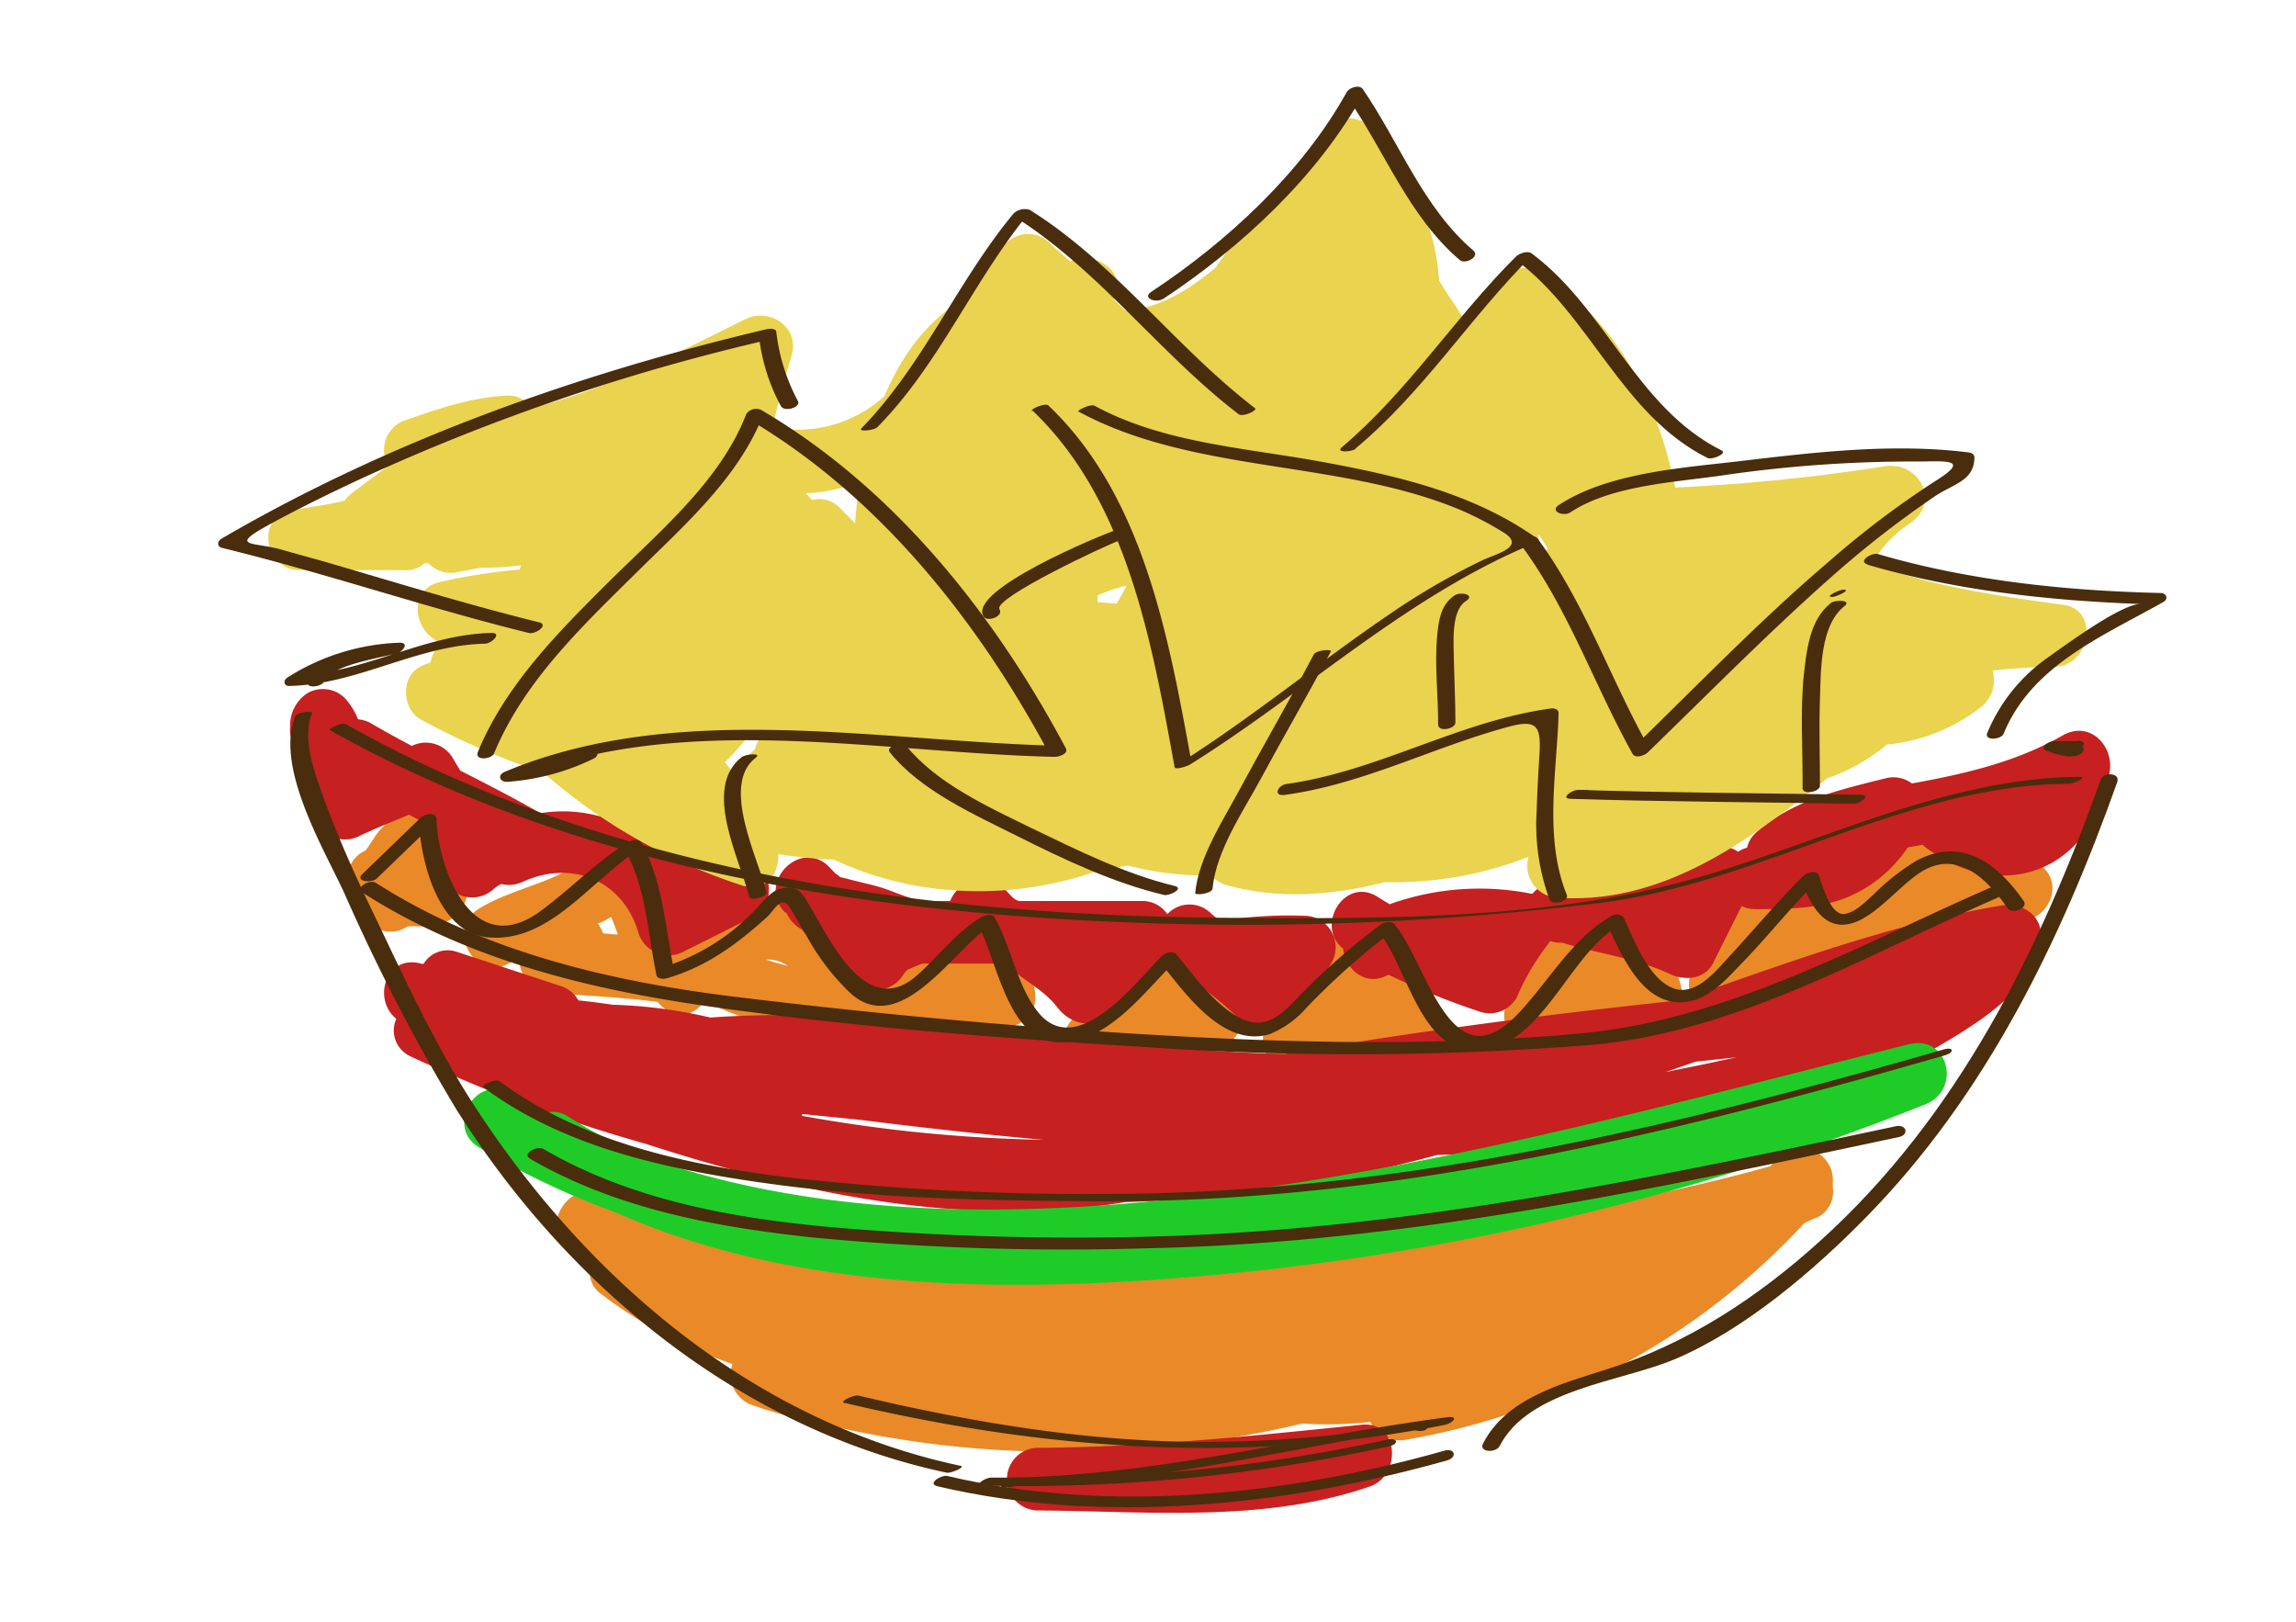 <svg id="layer1" xmlns="http://www.w3.org/2000/svg" viewBox="0 0 256.48 181.15"><defs><style>.cls-1{fill:#ea8928;}.cls-2{fill:#c62020;}.cls-3{fill:#1fcc27;}.cls-4{fill:#ead34e;}.cls-5{fill:#492d0c;}</style></defs><path class="cls-1" d="M198.74,129.17c-.31.37-.63.73-1,1.1-5.7,1.6-11.43,2.9-17.2,3.94a20.64,20.64,0,0,0-9,1.43c-1.25.18-2.5.34-3.76.49a26.46,26.46,0,0,0-11.61,1.09q-4,.1-8,.6c-12.33.66-24.73.69-37.13.6a75.66,75.66,0,0,0-21.1-.15H83A62.91,62.91,0,0,0,74.29,136,3.72,3.72,0,0,0,73,136c-2.14-.89-4.29-1.76-6.46-2.58-3.7-1.41-6.32,4.81-2.7,6.39.8.35,1.57.73,2.33,1.13a2.83,2.83,0,0,0,.84,3.49,51.45,51.45,0,0,0,14.82,7.93,3.58,3.58,0,0,0,2.22,4.6,66.2,66.2,0,0,0,10.18,2.63,114.72,114.72,0,0,0,22.23,2.56l.81.1a3.4,3.4,0,0,0,1.21-.07A116.26,116.26,0,0,0,145,159.12l.46-.11a43.92,43.92,0,0,0,7.61-.18,3.65,3.65,0,0,0,3.93,2,78.76,78.76,0,0,0,44.55-24.2l1.11-.52.14-.06L203,136a3.21,3.21,0,0,0,1.74-3.31v-1C204.72,128.81,200.75,126.72,198.74,129.17Z"/><path class="cls-1" d="M51.12,95.18A14,14,0,0,0,48.94,92,3.84,3.84,0,0,0,44,91.34a8,8,0,0,0-2.39,2.54c-.26.37-.5.75-.76,1.12v0a3.26,3.26,0,0,0-2,3,3.83,3.83,0,0,0,1.32,2.73,3.62,3.62,0,0,0,1,2.32,3.46,3.46,0,0,0,4.38.42h0q.57,0,1.14,0a7.4,7.4,0,0,0,2.74-.31C53.14,101.67,52.48,98.14,51.12,95.18Z"/><path class="cls-1" d="M73.36,111.9a.22.22,0,0,1,.08,0c1.19,1.5,3.37,2.12,5,.26l.7-.8a3,3,0,0,0,1.51,1.35,38.56,38.56,0,0,0,14.69,3.06A3.13,3.13,0,0,0,98,114.53a3.33,3.33,0,0,0,5,.22l.12-.13c1.08,1.12,3,1.68,4.33.67.1-.07.13-.11.14-.14h.34c.65,0,1.3,0,2,0a8.07,8.07,0,0,0,3.85-.78c3.67-2,.85-5.83.62-8.53a3.56,3.56,0,0,0-3.5-3.5c-5.18,0-9.35,4-12.8,7.48h0c-2.27-4.55-5.77-9-11.16-9.52-4.07-.41-7.67,1.51-10.63,4.13A50.31,50.31,0,0,0,72.51,95,3.51,3.51,0,0,0,67,94.3c-3.51,4.27-9,4.46-13.5,7.2-3.84,2.35-.33,8.4,3.54,6,.33-.21.67-.4,1-.58a3.09,3.09,0,0,0,1.31,2.89c1.4,1.24,3.27,1.22,5,1.31C67.41,111.33,70.38,111.51,73.36,111.9Zm14.72-4a24.72,24.72,0,0,1-2.53-.72A4,4,0,0,1,88.08,107.94Zm-19.83-5.52c.28.67.54,1.35.77,2-.55,0-1.11-.09-1.66-.12a3.91,3.91,0,0,0-.58-1.11C67.28,103,67.77,102.71,68.25,102.42Z"/><path class="cls-1" d="M125.46,117.91l.13-.18a2.76,2.76,0,0,0,3.78.15c.58-.44,2.36-.17,3.3-.18a7.74,7.74,0,0,0,4.45-1.11,3.61,3.61,0,0,0,1.25-4.79l-3.87-7.75a3.53,3.53,0,0,0-5.5-.71,80.61,80.61,0,0,0-9.59,11C116.85,118.11,122.92,121.61,125.46,117.91Z"/><path class="cls-1" d="M146.87,118.67l.64-.79a2.8,2.8,0,0,0,3,.36c2.48-1,5.21-.29,7.75-1.3a3.58,3.58,0,0,0,2.09-5.14l-3.88-7.58a3.31,3.31,0,0,0-3-1.55h-1.29a3.34,3.34,0,0,0-3,1.55c-1.85,3.5-4.69,6.51-7.2,9.54C139.05,117.2,144,122.14,146.87,118.67Z"/><path class="cls-1" d="M174.25,115.76c3.44-.11,6.76-1.15,10.18-1.28,1.71-.06,3.76-1.55,3.5-3.5-.51-3.79-3.62-7.53-6.19-10.22a3.52,3.52,0,0,0-5,0,48.57,48.57,0,0,0-8.3,11C166.48,115.63,172,119,174.25,115.76Z"/><path class="cls-1" d="M228.23,96.88c-3.22-3-7.14-5-11-7A3.57,3.57,0,0,0,212.05,92c-1.06,2.71-3.11,4.84-4.76,7.24a3.23,3.23,0,0,0-.43-.29,27.73,27.73,0,0,0-10.81-3.06,3.54,3.54,0,0,0-3.5,3.5c-.1,1.69-1.36,3.2-2.17,4.61a12.72,12.72,0,0,0-1.7,5.72c-.25,4,5.15,4.42,6.63,1.41a3.3,3.3,0,0,0,3.8.32,33.23,33.23,0,0,0,7.23-5.78,3.87,3.87,0,0,0,5.71-.91,3.15,3.15,0,0,0,3,.59c3.41-1,7.14-2.32,10.7-2.46C228.67,102.74,230.56,99.06,228.23,96.88Z"/><path class="cls-2" d="M223.53,101.15c-12.36,2.07-24.09,6.48-35.89,10.58-14.75,1.59-29.47,3.45-44.08,6-21.35-.46-42.89-5.59-64.22-4.07a54.09,54.09,0,0,0-10.9-1.43c-1.27-.19-2.55-.35-3.83-.49a3.45,3.45,0,0,0-1.94-1.59L51,106.31a3.14,3.14,0,0,0-3.68,1.35l-.19,0c-4-1.17-5.6,3.94-2.86,6.14a3.18,3.18,0,0,0,1.45,4.13,169.65,169.65,0,0,0,26.4,9.83c17.48,5.68,36,9.45,53.56,6.52A151.06,151.06,0,0,0,160.57,129a168.35,168.35,0,0,0,37.39-4.7,72.64,72.64,0,0,0,18.63-7.46C220.86,114.34,228,110,228,104.52,228,102.07,225.74,100.78,223.53,101.15ZM89.59,124.64a1.52,1.52,0,0,0,0-.21l6.68.68c6.76.85,13.53,1.6,20.31,2.21A167.72,167.72,0,0,1,89.59,124.64Zm101.35-5.89c-1.62.35-3.26.66-4.89,1l3.35-1.16,4.62-.49C193,118.3,192,118.53,190.94,118.75Z"/><path class="cls-2" d="M46.82,91.6a11.38,11.38,0,0,1,2.38,5.18,3.54,3.54,0,0,0,6,2.47,6.57,6.57,0,0,1,.78-.51,3.61,3.61,0,0,0,2.39-.23c5.53-2.53,11.21-.17,12.94,5.65a3.55,3.55,0,0,0,5.14,2.09l7.75-3.87c2.61-1.31,2.11-5.86-.84-6.4a32.18,32.18,0,0,0-3.6-.45,2.76,2.76,0,0,0-3.43-.84c-.68.28-1.38.54-2.07.83a15.7,15.7,0,0,0-13.9-4.69c-2.93-1.68-5.93-3.22-8.94-4.75-.28-.46-.56-.92-.84-1.4A3.5,3.5,0,0,0,46,83.32c-1.51-.8-3-1.62-4.48-2.48A3.47,3.47,0,0,0,40,80.35,7.91,7.91,0,0,0,38.54,78a3.47,3.47,0,0,0-4.24-.55,4.32,4.32,0,0,0-1.89,3.81A3,3,0,0,0,33.61,84q.31,1.22.6,2.43A27.31,27.31,0,0,1,35,90.32a3.55,3.55,0,0,0,5.27,3C42,92.5,43.87,91.77,45.69,91Z"/><path class="cls-2" d="M87.88,102a3.81,3.81,0,0,0,1.68,1.82,39.51,39.51,0,0,0,6.57,6.27,3.52,3.52,0,0,0,4.87-1.38c.1-.08.25-.35.5-.45s1.51-.63,1.56-.63h9.22c2.18,2,4.32,2.91,5.84,4.9,1.35,1.76,3.75,2.54,5.5.8,2.15-2.16,4.3-4.44,6.46-6.59v0c.07.08.12.16.2.24l.22.19a4,4,0,0,0,3.94,3.26,44.68,44.68,0,0,1,3.59,3,3.57,3.57,0,0,0,5,0c2.09-1.93,4.27-3.33,5.71-5.88a3.52,3.52,0,0,0-3-5.26,49.15,49.15,0,0,0-9.47.58c-.32-.29-.66-.56-1-.85a3.39,3.39,0,0,0-4.87.09,3.36,3.36,0,0,0-2.77-1.47H113.92c-.66,0-1.3-1-1.92-1.56-2.2-2-5.08-.44-5.86,1.56h-2.45c-1.83,0-3.75-1.09-5.65-1.62-1.14-.32-2.29-.55-3.44-.87-.25-.07-.5-.11-.75-.18a3.2,3.2,0,0,0-.54-.41c-.23-.24-.45-.48-.69-.72-3.14-3.25-8.08,1.71-5,5Z"/><path class="cls-2" d="M230.45,82.13c-5.24,3-11,4.32-16.88,5.38a3.43,3.43,0,0,0-2.95-.57c-5.07,1.27-10.48,2.47-14.46,6.07a3.21,3.21,0,0,0-1,1.68,3.14,3.14,0,0,0-1,.45,3.27,3.27,0,0,0-1.93-.57,47,47,0,0,0-19.85,4.35,3.36,3.36,0,0,0-1.21.93A29.71,29.71,0,0,0,155.24,101c-.45-.26-.9-.53-1.33-.81-3.69-2.36-7.07,3.22-3.87,5.78.22,2.27,2.54,4.35,5.05,2.9a83.54,83.54,0,0,0,10.33,4.17,3.47,3.47,0,0,0,4-1.6,27.19,27.19,0,0,1,3.33-5.75,4.07,4.07,0,0,0,.4-.59,3.33,3.33,0,0,0,1.38.2c4,1.24,8.2,1.7,12.06,3.52,1.63.76,3.88.56,4.78-1.26l3.18-6.35a3.54,3.54,0,0,0,1.55.34c3.35,0,6.78,0,10-1.22a15,15,0,0,0,7-5.67l1.67-.3c.1.08.17.17.28.25,8.94,6.71,18.92,2.34,20.64-8.55C236.05,83.16,233.34,80.49,230.45,82.13Z"/><path class="cls-2" d="M152.14,159.14c-12,1.22-24,2.52-36.16,2.58a3.5,3.5,0,0,0,0,7c12.23.08,25.32,1.4,37.09-2.7C156.58,164.79,156.29,158.72,152.14,159.14Z"/><path class="cls-3" d="M213.2,116.65c-26,6.52-52,13.7-78.69,16.9-20.84,2.49-43.09,2.64-63-4.52a65.19,65.19,0,0,1-8-4.28,3.11,3.11,0,0,0-2.63-.43c-1.29-.68-2.57-1.39-3.82-2.15-3.88-2.35-7.39,3.71-3.54,6a86.7,86.7,0,0,0,15.28,7.26c20.19,9,44.31,8.95,65.76,7.08a283.23,283.23,0,0,0,80.51-19.15C219.15,121.75,217.69,115.52,213.2,116.65Z"/><path class="cls-4" d="M230.56,67.57c-7.24-1-14.58-2-21.45-4.62a13.86,13.86,0,0,1,4.21-4.48c3.53-2.28,1.11-6.94-2.7-6.4a215.58,215.58,0,0,1-23.49,2.39c-2-9.68-6.38-18.61-15.14-24-2.18-1.34-4.52.13-5.13,2.28a3.07,3.07,0,0,0-2.69,2.86,3.39,3.39,0,0,0-.88-.3q-.76-1.28-1.62-2.49c-.31-.48-.61-1-.91-1.45-.42-6.38-3.07-11.3-6.89-16.43-1.45-2-4.72-2.56-6,0a51.36,51.36,0,0,1-4.8,7.27,2.74,2.74,0,0,0-2.4,1.06c-1.71,2.17-3.32,4.38-4.88,6.64-3.27,2.74-6.79,4.69-10.11,4.78-.41-.41-.83-.82-1.26-1.22.05-.11.09-.23.14-.34,1.27-3.13-2.55-5.09-5-3.92-.78-.67-1.56-1.35-2.32-2.07-1.79-1.69-4.12-1.09-5.49.71s-2.57,3.55-3.86,5.41c-4.18,2.39-7.12,6.33-9.09,11a14.46,14.46,0,0,1-12.51,3.48c.62-2.71,1.38-5.41,2.15-8.1.89-3.12-2.49-5.28-5.14-4-7.68,3.83-15.58,7.9-23.92,9.93a3.06,3.06,0,0,0-2.73-1.37c-4,.19-7.5,1.41-11.26,2.71a3.48,3.48,0,0,0-2,5.12c-1.34,1-2.68,2-4,3a4.45,4.45,0,0,0-.89.9c-2,.5-4,.72-6,1.11-4,.75-2.93,6.65.93,6.65H45a3.09,3.09,0,0,0,2.42-.77c.15,0,.29,0,.43,0a3.48,3.48,0,0,0,3.24,1c.88-.17,1.75-.32,2.63-.5a31.76,31.76,0,0,0,4.49-.27l-.15.47A68.26,68.26,0,0,0,49.18,65c-3.7.85-3,5.59,0,6.76.1,0,.19.09.29.13a2.59,2.59,0,0,0-1.09,1.18,9.49,9.49,0,0,0-.32.94,7.67,7.67,0,0,0-1,.39c-2.38,1.14-2.17,4.85,0,6a83.64,83.64,0,0,0,13.63,5.9A63.14,63.14,0,0,0,82.76,98.86c2.73.94,4.3-1.25,4.18-3.46a52.4,52.4,0,0,0,6.22.62,37.53,37.53,0,0,0,9.64,3,40.17,40.17,0,0,0,20-1.81c1.06-.15,2.13-.32,3.19-.53a34.74,34.74,0,0,0,9.3,1.11A3.63,3.63,0,0,0,137,98.86c5.84,1.62,11.87,1.17,17.72-.33a41.14,41.14,0,0,0,16-2.81s0,.08,0,.12a3.56,3.56,0,0,0,3.38,4.44c11.68.74,21.16-6.29,30-13.33a21.75,21.75,0,0,0,6.71-3.79,20,20,0,0,0,10.24-4,3.82,3.82,0,0,0,1.53-4.27c2.33-.23,4.67-.39,7-.42C233.45,74.4,234.57,68.15,230.56,67.57ZM81.68,86.15a3.26,3.26,0,0,0-.73-1A29.14,29.14,0,0,0,84,81.69l1,.57a5.3,5.3,0,0,0-.69,1.46Q83,84.92,81.68,86.15Zm43.05-18.72c-.71-.07-1.42-.13-2.13-.17v-.74a15.68,15.68,0,0,1,3.24-1.1Q125.32,66.44,124.73,67.43Zm48.19-6.12-.33.22c-.31-.1-.61-.21-.92-.3.09-.52.17-1,.23-1.56C172.23,60.22,172.57,60.76,172.92,61.31Zm-77.4-2.85-1.6-1.61a3.16,3.16,0,0,0-3.2-1L90,55.09a18.3,18.3,0,0,0,6-1.24C95.8,55.38,95.63,56.93,95.52,58.46Z"/><path class="cls-5" d="M33,80c-2.33,5.64,3.18,14.81,5.45,19.73a213.89,213.89,0,0,0,12.48,24.11c12.35,19.71,31.78,35.77,54.83,40.66.46.09,2.14-.64,1.58-.76-23.13-4.9-41.87-20.91-54.47-40.42-4.49-6.94-7.94-14.61-11.52-22.06-1.82-3.78-3.52-7.63-5-11.57-1-2.85-2.73-7-1.49-10,.15-.35-1.7-.16-1.9.33Z"/><path class="cls-5" d="M36.83,81.54c28.41,16,62.15,20.83,94.31,21.66a321.24,321.24,0,0,0,47.53-2.34c17.94-2.19,34.26-13.24,52.46-13.31.39,0,2.19-.77,1.26-.77-15.47.06-29.85,7.84-44.53,11.74-16.06,4.27-34.29,4.1-50.79,4-33.38-.22-68.94-5-98.42-21.62-.48-.27-2,.53-1.82.65Z"/><path class="cls-5" d="M234.66,87.1c-6.83,19.13-16,37.65-31.28,51.46-7,6.35-14.8,11.49-23.82,14.37-5.05,1.61-11.29,3.22-13.89,8.31-.51,1,1.45,1.09,1.86.27,3.23-6.31,13.53-7.16,19.52-9.67,7.81-3.28,15.6-9.94,21.46-15.93,13.33-13.61,21.67-30.76,28-48.54.38-1.09-1.55-1.15-1.86-.27Z"/><path class="cls-5" d="M104.65,166c18.51,4.37,38.82,2.23,57-2.87,1.16-.33.88-1.42-.29-1.09-17.68,5-37.49,7.09-55.52,2.83-.68-.17-2.29.86-1.16,1.13Z"/><path class="cls-5" d="M55.2,84.13c3.41-8.23,10.18-14.51,16.4-20.67,5.08-5,11-10.29,13.64-17.11l-1.67.44c14.65,8.61,25.79,22.68,33.69,37.52l1.24-1c-20.26-.45-42.75-5.2-62.11,2.9-.88.37-.57,1.16.3,1.12a26.23,26.23,0,0,0,9.5-2.53c1.22-.55.12-1.41-.81-1A23.48,23.48,0,0,1,56.91,86l.3,1.12C76,79.3,98.11,84.1,117.8,84.54c.51,0,1.62-.34,1.24-1-8-15-19.2-29.07-34-37.74a1.34,1.34,0,0,0-1.67.44C80.48,53.74,73.61,59.42,68,65S56.47,76.51,53.38,84c-.4,1,1.54.84,1.82.14Z"/><path class="cls-5" d="M115.35,45.87c10.59,10.1,13.34,26,15.86,39.81.07.39,1.52-.15,1.69-.26,13-8.11,24.22-18.87,38.57-24.77.08,0,.58-.26.36-.41-7.19-5.17-15.86-7.14-24.43-8.7-8.35-1.52-17.53-2.08-25.11-6.21-.48-.26-2,.54-1.83.63,12.91,7,29.12,5.34,42.68,11a36.27,36.27,0,0,1,4.71,2.45c2.76,1.64-.72,2.45-2.23,3.16a77.39,77.39,0,0,0-10.21,5.91c-8.11,5.49-15.65,11.77-24,17l1.7-.26c-2.53-13.86-5.32-29.78-16-39.93-.34-.33-2.07.41-1.83.63Z"/><path class="cls-5" d="M124.8,59.16c-2,.66-16.74,6.79-14.93,9.7.42.66,2.27,0,1.78-.82-.75-1.2,12-7.21,13.47-7.69,1.15-.38.85-1.58-.32-1.19Z"/><path class="cls-5" d="M99.37,84c3.46,4.33,9.5,7,14.33,9.42,5.18,2.6,10.68,5.2,16.34,6.55.54.13,2.27-.7,1.21-1-5.55-1.33-10.89-4-16-6.46-4.79-2.35-10.67-5-14.08-9.28-.37-.46-2.22.2-1.81.72Z"/><path class="cls-5" d="M146.76,73.1c-2.71,5.14-5.63,10.16-8.39,15.28-1.83,3.41-4.48,7.44-4.86,11.39,0,.26,1.88.07,1.94-.52.4-4.26,3.48-8.7,5.45-12.37,2.55-4.73,5.26-9.37,7.77-14.12.14-.28-1.65-.15-1.91.34Z"/><path class="cls-5" d="M143.51,88.79c8.66-1.17,16.39-5.25,24.75-7.54,3.48-1,3.89-.14,3.71,3-.13,2.09-.25,4.19-.31,6.29a24.2,24.2,0,0,0,1.43,9.92c.31.77,2.22.2,1.93-.51-2.57-6.35-1.11-13.64-.91-20.29,0-.45-.49-.57-.86-.52-10.26,1.39-19.27,7-29.52,8.43-1,.13-1.55,1.4-.22,1.22Z"/><path class="cls-5" d="M98,47.72c6.93-7,10.73-16.41,17-24l-1.79.4c9.55,6,16.27,15.34,25.16,22.15.45.34,2.15-.42,1.82-.68-8.89-6.81-15.62-16.18-25.16-22.15a1.85,1.85,0,0,0-1.79.39c-6.28,7.56-10.1,16.94-17,24-.44.45,1.42.24,1.76-.11Z"/><path class="cls-5" d="M60.22,69.51c-7.9-1.94-15.67-4.35-23.48-6.63-1.8-.52-3.61-1-5.42-1.52-3-.83-5.77-.25-1.5-2.62,3.37-1.86,6.84-3.55,10.32-5.18A235.64,235.64,0,0,1,85.91,37.94l-1.12-.32a21.5,21.5,0,0,0,2.42,7.7c.37.77,2.27.19,1.93-.51a21.69,21.69,0,0,1-2.42-7.71c0-.46-.85-.39-1.12-.32-21.14,5-42.09,12.44-60.89,23.41-.42.25-.5.84.05,1C36.29,64,47.54,67.86,59.07,70.7c.74.19,2.29-.9,1.15-1.19Z"/><path class="cls-5" d="M82.91,84.52c-4.52,3.47-.27,11.39.79,15.66.12.49,2.06,0,1.93-.52-.91-3.69-5.16-12-1.23-15,.81-.62-1.13-.41-1.49-.12Z"/><path class="cls-5" d="M177.2,88.23h-.93c-.69,0-2.07,1-.76,1,10.51.33,21,.37,31.56.55.7,0,2.07-1,.77-1-10.52-.18-21.05-.22-31.57-.55l-.76,1h.92c.7,0,2.07-1,.77-1Z"/><path class="cls-5" d="M162.54,66.48c-1.59,1-1.84,2.83-2,4.57-.3,3.27.13,6.61.11,9.89,0,.87,1.93.48,1.93-.22,0-2.31-.12-4.62-.17-6.94,0-1.72-.4-5.55,1.34-6.64,1.11-.7-.56-1.08-1.22-.66Z"/><path class="cls-5" d="M170,61c5.24,7.11,8.09,15.54,12.37,23.2.32.58,1.36.17,1.69-.15,7.08-6.86,14-13.91,21.41-20.39a112.35,112.35,0,0,1,10.62-8.19c2.07-1.42,4.42-1.71,4.47-4.34,0-.37-.29-.55-.63-.59-8.27-1.05-16.93-.06-25.15.92-6.47.78-15,1.26-20.63,4.94-1.09.72.51,1.33,1.27.83,4.54-3,11.55-3.35,16.73-4.09a147.12,147.12,0,0,1,22.09-1.59c2.94,0,6.08-.38,1.94,2.19a102.56,102.56,0,0,0-12,9.09c-7.61,6.49-14.57,13.73-21.75,20.69l1.69-.15c-4.28-7.67-7.12-16.1-12.36-23.21-.5-.68-2.35.06-1.78.84Z"/><path class="cls-5" d="M151.43,50.09C159,43.8,164.19,35.48,171.09,28.6L169.3,29c8.36,6.22,11.86,17.37,21.45,22.16.48.24,2.26-.5,1.56-.85-9.47-4.72-12.94-15.87-21.21-22-.48-.35-1.42,0-1.79.38-6.82,6.8-12,15-19.4,21.25-.81.68,1.12.53,1.52.2Z"/><path class="cls-5" d="M204.5,67.38c-2.35,1.85-2.68,5.25-3,8-.42,4.2-.1,8.44-.14,12.65,0,.82,1.93.41,1.94-.24,0-3.22-.11-6.44,0-9.67s0-8.28,2.75-10.42c.87-.69-1.06-.73-1.56-.34Z"/><path class="cls-5" d="M204.68,66.68c.42,0,2.21-.82,1.25-.82-.42,0-2.21.82-1.25.82Z"/><path class="cls-5" d="M208.62,63.08c9.88,2.89,20.26,4,30.52,4.39-2-.07-7.89,4.19-10.3,5.92A19.31,19.31,0,0,0,222,81.85c-.39.94,1.55.77,1.82.11,3.13-7.66,11.09-10.9,17.85-14.72.57-.32.37-.94-.26-1-10.63-.25-21.4-1.36-31.63-4.35-.7-.2-2.29.82-1.16,1.15Z"/><path class="cls-5" d="M129.89,33.42c8.75-5.79,17.28-13.67,22.39-22.92l-1.8.33c4.19,6,6.87,13.35,12.59,18.22.61.52,2.32-.38,1.5-1.08-5.59-4.76-8.22-12-12.32-18-.4-.58-1.53-.18-1.81.32-5,9-13.32,16.67-21.81,22.29-1.1.72.51,1.3,1.26.81Z"/><path class="cls-5" d="M40.51,99.71c11.55,7.4,24.86,10.71,38.3,12.65,16.36,2.36,33,3.61,49.52,4.62a337,337,0,0,0,49.33-.26c16.24-1.4,30.72-10,45.36-16.39,1.21-.53.13-1.54-.85-1.11-15.09,6.62-29.47,14.83-46.18,16.27-16.25,1.41-32.62,1-48.87,0-14.87-.9-29.76-2.3-44.54-4.09-14.18-1.71-28.42-5-40.58-12.78-.7-.45-2.4.52-1.49,1.1Z"/><path class="cls-5" d="M42.08,98.14l6.49-6.27L46.8,91.7c.17,4.43,2.13,12.52,7.73,13,6.88.65,11.54-6.48,16.81-9.78H69.82c2.38,4.3,2.53,9.24,3.51,14,.09.45.8.45,1.13.36,4.42-1.27,7.83-3.78,11.21-6.84.83-.76,1.63-2.55,2.53-1.1.69,1.11,1.34,2.25,2,3.38a26.47,26.47,0,0,0,4.78,6.2c5.69,5.18,11.75-5.19,15.79-7.62h-1.52c2,3.53,3.22,12.4,8.34,13.06,5.71.73,10.16-5.5,13.71-9l-1.69.16c2.79,3.4,7,9.54,12.21,8a11,11,0,0,0,4.11-2.94,80,80,0,0,1,9.52-8.49H154c3.31,4,4.63,13.66,11.22,13.23,7.12-.48,10.07-10.8,15.64-13.94l-1.38-.27c1.79,3.9,4.34,10,9.62,8.65,2.11-.54,3.87-2.49,5.31-4,3-3.06,5.6-6.4,8.63-9.4h-1.77c1.29,3.8,3.43,6.48,7.35,3.93,2-1.3,3.62-3.21,5.57-4.62,4.22-3,7.63.29,10.1,3.8.47.67,2.32,0,1.77-.83-2.94-4.2-6.82-7.15-11.87-4.56a24.45,24.45,0,0,0-4.83,3.77c-.87.78-2,2-3.26,2.23-1.61.27-2.56-3.25-2.89-4.24-.25-.72-1.39-.37-1.77,0-3,3-5.74,6.27-8.63,9.4-1.47,1.6-3.71,4.26-6.24,3s-4.08-5.31-5.16-7.66c-.22-.49-1-.51-1.38-.27-4.49,2.54-7.13,7.51-10.65,11.13-7.37,7.57-10-5.9-13.6-10.18-.36-.43-1.12-.27-1.52,0a74,74,0,0,0-9.86,8.78c-2,2-3.75,3-6.38,1.39s-4.65-4.44-6.57-6.78c-.41-.5-1.3-.22-1.68.16-2.84,2.83-9.4,11.57-13.75,6.32-2.46-3-3-7.34-4.93-10.66-.28-.5-1.17-.2-1.51,0-2.75,1.65-4.8,4.42-7.19,6.52-5.56,4.86-9.63-3.9-11.73-7.45-1-1.65-1.42-2.82-3.56-2.24-1.17.31-2.15,1.82-3,2.6a24,24,0,0,1-9.94,6.11l1.13.36c-1-4.86-1.22-9.85-3.66-14.27-.28-.49-1.18-.2-1.52,0-3.47,2.18-6.31,5.12-9.58,7.56C52.85,107.46,49,97.31,48.75,91.53c0-.92-1.35-.58-1.78-.17l-6.49,6.27c-.86.83,1,1.06,1.6.51Z"/><path class="cls-5" d="M94.39,156.71c22.23,5.26,44.47,6.89,67,2.45.81-.16,1.7-1,.32-.86-17.06,2.23-33.63,6.9-51,6.75-.6,0-2.1.89-.8.9a191.85,191.85,0,0,0,45.27-4.4c1.16-.26.94-1-.2-.75a185.51,185.51,0,0,1-42.36,4.27q-2,1.6,1,.88c1.82,0,3.63-.12,5.43-.23,2.4-.14,4.79-.4,7.17-.68,6.07-.71,12.09-1.91,18.1-3q4.14-.8,8.3-1.52c1.13-.2,2.27-.39,3.41-.56l1.73-.27c1.27.38,1.92.06,1.94-1a132.49,132.49,0,0,1-22,2.33c-14.09.39-28.12-1.89-41.79-5.13-.5-.12-2.22.67-1.57.83Z"/><path class="cls-5" d="M54,121.45c9,6.7,20.36,9.12,31.23,10.67,12.47,1.78,25.2,2,37.78,2.06,32.2.17,63.5-7.45,94.24-16.3,1.12-.32,1-1-.17-.64-30.38,8.74-61,16-92.82,16.12a299.26,299.26,0,0,1-34.91-1.69c-11.56-1.33-24-3.78-33.53-10.89-.44-.34-2.13.43-1.82.67Z"/><path class="cls-5" d="M59.14,129.39c9.71,5.66,20.92,7.71,32,8.87a297.67,297.67,0,0,0,37.42,1.16c28.29-.6,56-6.55,83.55-12.41,1.2-.25.86-1.46-.33-1.21-26.23,5.58-52.45,11.08-79.32,12.2A318.75,318.75,0,0,1,95,137.25c-11.76-.92-24-2.89-34.31-8.92-.67-.39-2.41.54-1.51,1.06Z"/><path class="cls-5" d="M36.18,76.12c.75-1.84,6.45-2.64,8.24-3.18.6-.18,1.32-1.17.22-1.15a24.88,24.88,0,0,0-12.53,3.89c-.53.32-.4,1,.25.94,7.6-.17,14.22-4.55,21.79-4.72.79,0,2-1.23.73-1.2-7.61.17-14.23,4.55-21.8,4.72.09.32.17.63.25.94A20.72,20.72,0,0,1,43.92,73l.21-1.14c-2.32.71-8.66,1.44-9.76,4.17-.38.93,1.55.75,1.81.1Z"/><path class="cls-5" d="M232.2,82.78l-2.56,0a1.78,1.78,0,0,0-1.15.39c-.18.17-.32.53,0,.64a11.7,11.7,0,0,0,2.31.66c.57.07,1.61,0,1.9-.56.4-.83-1.31-1.09-1.79-1.1a1.52,1.52,0,0,0-1.27.53c-.26.38.21.57.52.58s-.07,0,.16,0l.18,0c.19,0-.13-.05,0,0l.28.13c.14.08-.06-.08.06.05-.31-.35.67-.78,1.06-.78,0,0-.22,0,0,0l-.25,0a13.23,13.23,0,0,1-1.63-.48l-1.14,1,2.55,0a1.51,1.51,0,0,0,1.27-.53c.26-.38-.21-.58-.52-.58Z"/></svg>